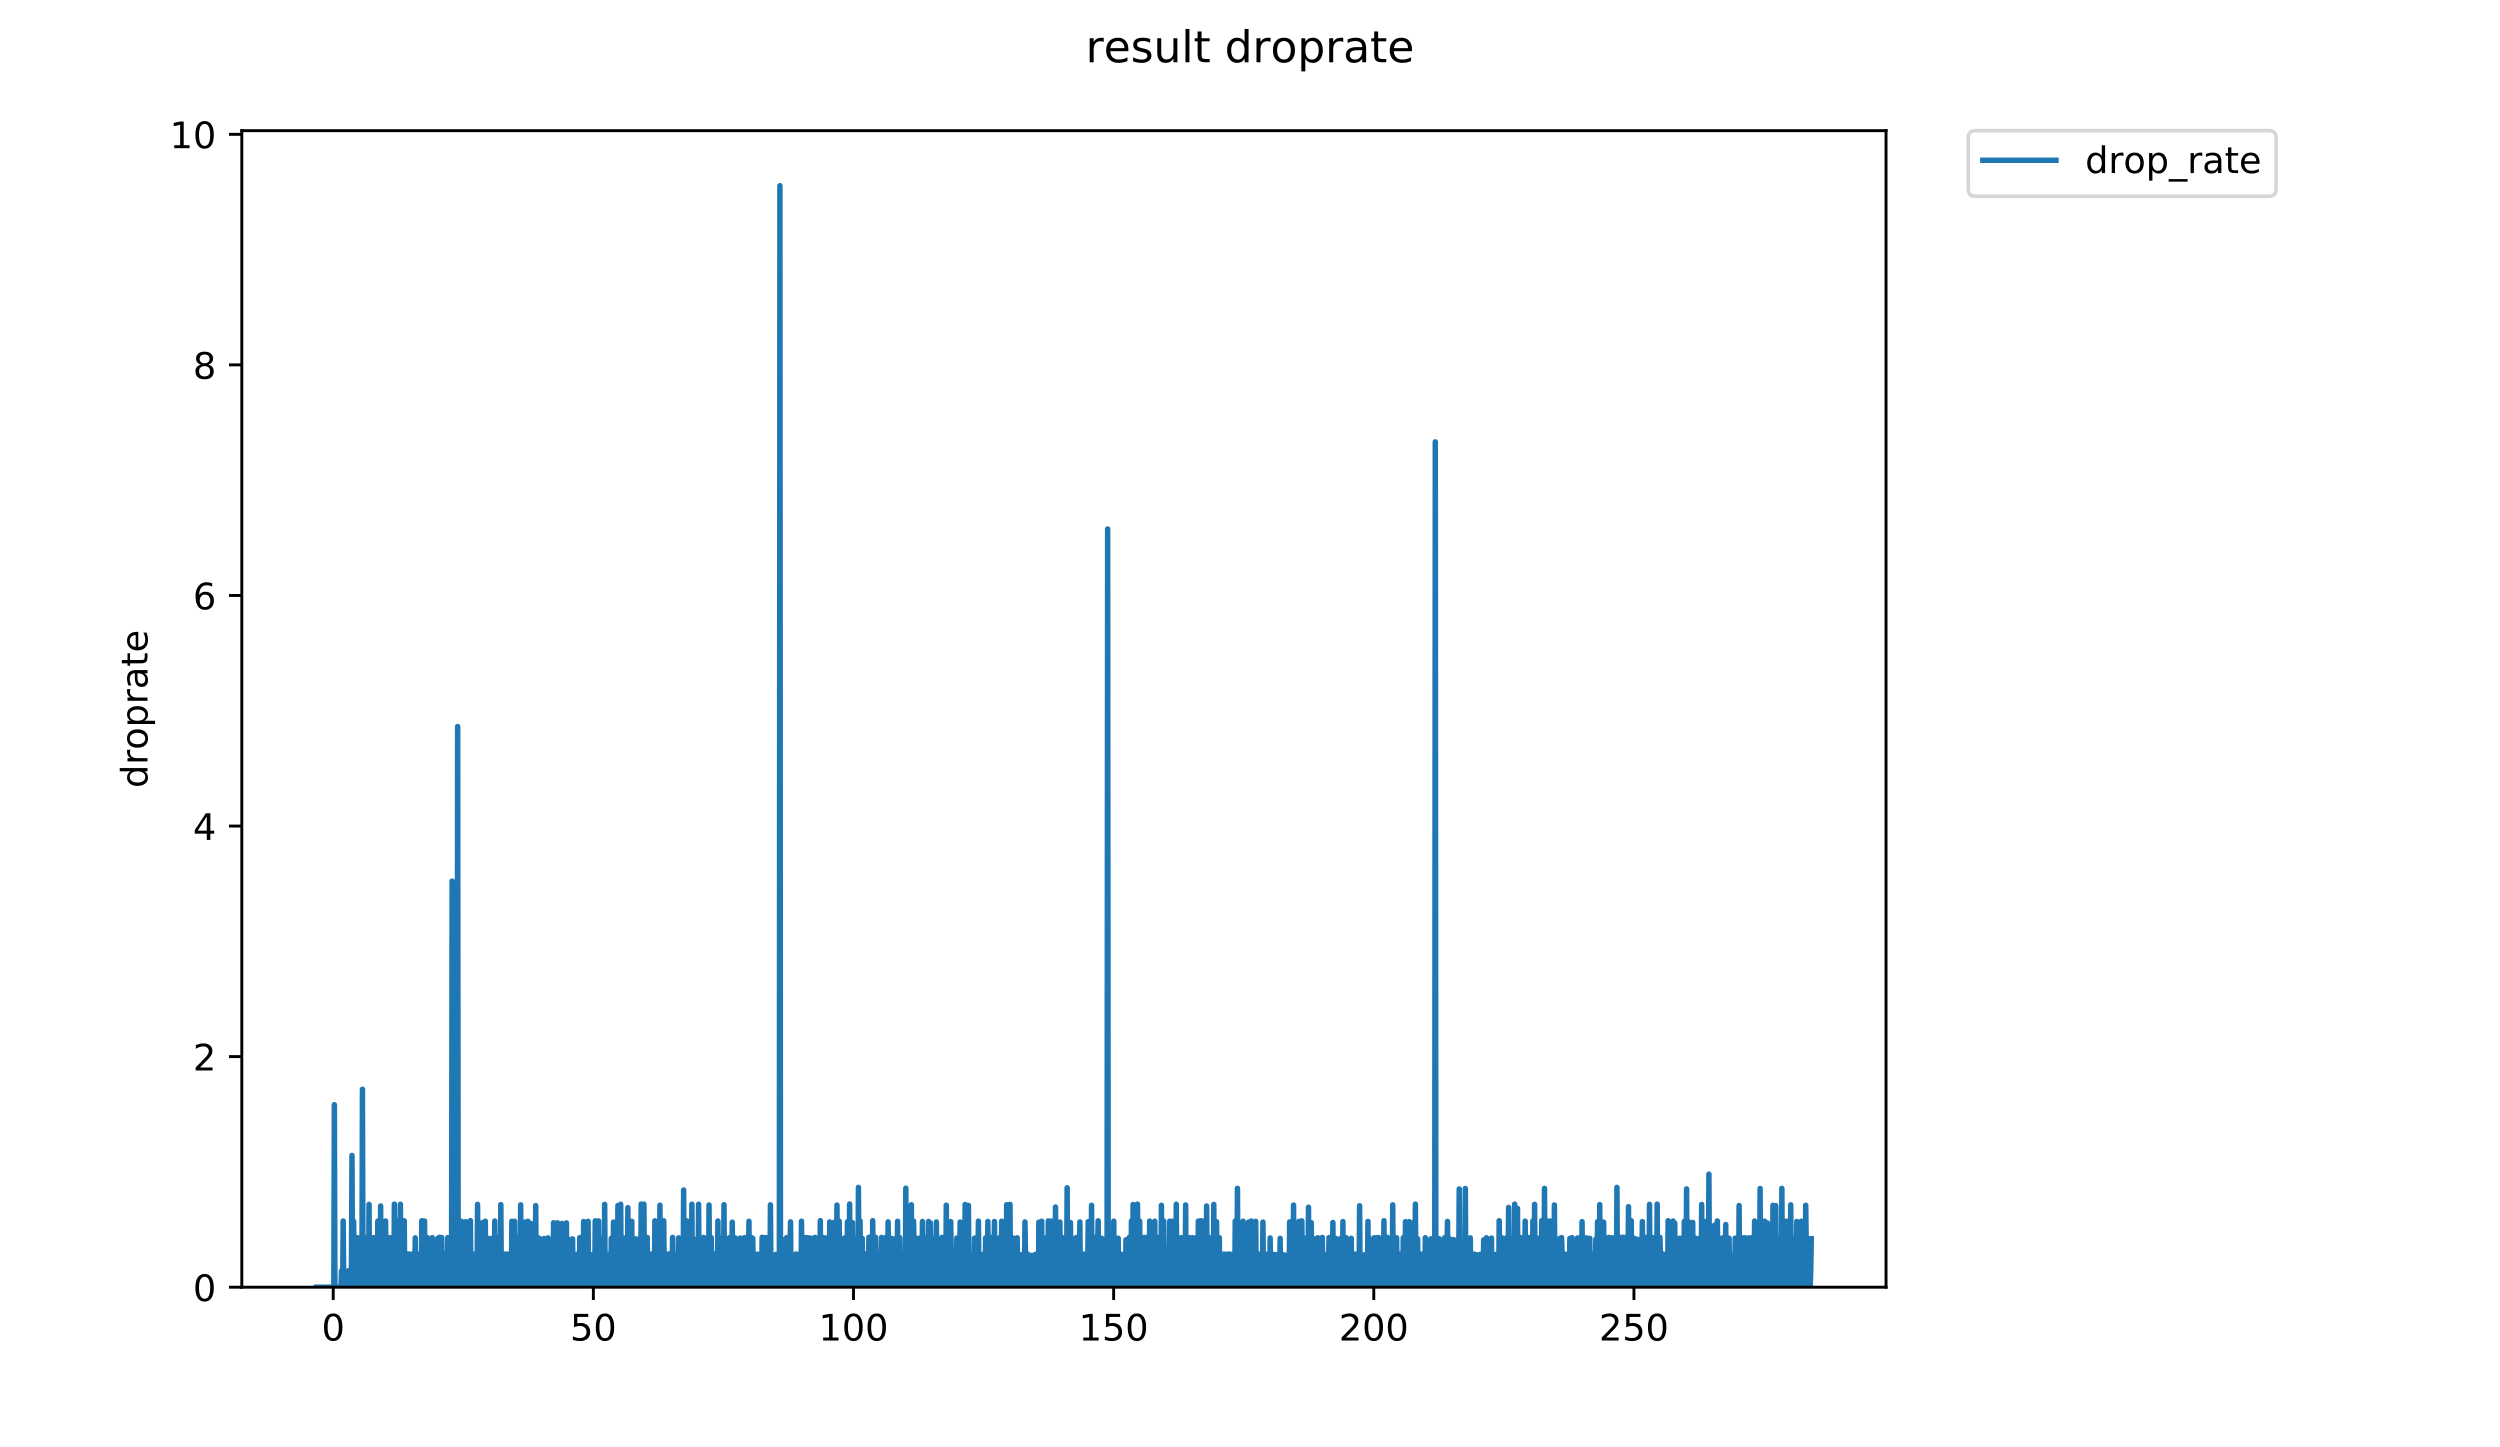 <?xml version="1.0" encoding="utf-8" standalone="no"?>
<!DOCTYPE svg PUBLIC "-//W3C//DTD SVG 1.1//EN"
  "http://www.w3.org/Graphics/SVG/1.1/DTD/svg11.dtd">
<!-- Created with matplotlib (https://matplotlib.org/) -->
<svg height="396pt" version="1.1" viewBox="0 0 684 396" width="684pt" xmlns="http://www.w3.org/2000/svg" xmlns:xlink="http://www.w3.org/1999/xlink">
 <defs>
  <style type="text/css">
*{stroke-linecap:butt;stroke-linejoin:round;}
  </style>
 </defs>
 <g id="figure_1">
  <g id="patch_1">
   <path d="M 0 396 
L 684 396 
L 684 0 
L 0 0 
z
" style="fill:#ffffff;"/>
  </g>
  <g id="axes_1">
   <g id="patch_2">
    <path d="M 66.159 352.174 
L 516.019 352.174 
L 516.019 35.745 
L 66.159 35.745 
z
" style="fill:#ffffff;"/>
   </g>
   <g id="matplotlib.axis_1">
    <g id="xtick_1">
     <g id="line2d_1">
      <defs>
       <path d="M 0 0 
L 0 3.5 
" id="m4a2fa86261" style="stroke:#000000;stroke-width:0.8;"/>
      </defs>
      <g>
       <use style="stroke:#000000;stroke-width:0.8;" x="91.17" xlink:href="#m4a2fa86261" y="352.174"/>
      </g>
     </g>
     <g id="text_1">
      <!-- 0 -->
      <defs>
       <path d="M 31.781 66.406 
Q 24.172 66.406 20.328 58.906 
Q 16.5 51.422 16.5 36.375 
Q 16.5 21.391 20.328 13.891 
Q 24.172 6.391 31.781 6.391 
Q 39.453 6.391 43.281 13.891 
Q 47.125 21.391 47.125 36.375 
Q 47.125 51.422 43.281 58.906 
Q 39.453 66.406 31.781 66.406 
z
M 31.781 74.219 
Q 44.047 74.219 50.516 64.516 
Q 56.984 54.828 56.984 36.375 
Q 56.984 17.969 50.516 8.266 
Q 44.047 -1.422 31.781 -1.422 
Q 19.531 -1.422 13.062 8.266 
Q 6.594 17.969 6.594 36.375 
Q 6.594 54.828 13.062 64.516 
Q 19.531 74.219 31.781 74.219 
z
" id="DejaVuSans-48"/>
      </defs>
      <g transform="translate(87.989 366.773)scale(0.1 -0.1)">
       <use xlink:href="#DejaVuSans-48"/>
      </g>
     </g>
    </g>
    <g id="xtick_2">
     <g id="line2d_2">
      <g>
       <use style="stroke:#000000;stroke-width:0.8;" x="162.345" xlink:href="#m4a2fa86261" y="352.174"/>
      </g>
     </g>
     <g id="text_2">
      <!-- 50 -->
      <defs>
       <path d="M 10.797 72.906 
L 49.516 72.906 
L 49.516 64.594 
L 19.828 64.594 
L 19.828 46.734 
Q 21.969 47.469 24.109 47.828 
Q 26.266 48.188 28.422 48.188 
Q 40.625 48.188 47.75 41.5 
Q 54.891 34.812 54.891 23.391 
Q 54.891 11.625 47.562 5.094 
Q 40.234 -1.422 26.906 -1.422 
Q 22.312 -1.422 17.547 -0.641 
Q 12.797 0.141 7.719 1.703 
L 7.719 11.625 
Q 12.109 9.234 16.797 8.062 
Q 21.484 6.891 26.703 6.891 
Q 35.156 6.891 40.078 11.328 
Q 45.016 15.766 45.016 23.391 
Q 45.016 31 40.078 35.438 
Q 35.156 39.891 26.703 39.891 
Q 22.75 39.891 18.812 39.016 
Q 14.891 38.141 10.797 36.281 
z
" id="DejaVuSans-53"/>
      </defs>
      <g transform="translate(155.982 366.773)scale(0.1 -0.1)">
       <use xlink:href="#DejaVuSans-53"/>
       <use x="63.623" xlink:href="#DejaVuSans-48"/>
      </g>
     </g>
    </g>
    <g id="xtick_3">
     <g id="line2d_3">
      <g>
       <use style="stroke:#000000;stroke-width:0.8;" x="233.52" xlink:href="#m4a2fa86261" y="352.174"/>
      </g>
     </g>
     <g id="text_3">
      <!-- 100 -->
      <defs>
       <path d="M 12.406 8.297 
L 28.516 8.297 
L 28.516 63.922 
L 10.984 60.406 
L 10.984 69.391 
L 28.422 72.906 
L 38.281 72.906 
L 38.281 8.297 
L 54.391 8.297 
L 54.391 0 
L 12.406 0 
z
" id="DejaVuSans-49"/>
      </defs>
      <g transform="translate(223.976 366.773)scale(0.1 -0.1)">
       <use xlink:href="#DejaVuSans-49"/>
       <use x="63.623" xlink:href="#DejaVuSans-48"/>
       <use x="127.246" xlink:href="#DejaVuSans-48"/>
      </g>
     </g>
    </g>
    <g id="xtick_4">
     <g id="line2d_4">
      <g>
       <use style="stroke:#000000;stroke-width:0.8;" x="304.694" xlink:href="#m4a2fa86261" y="352.174"/>
      </g>
     </g>
     <g id="text_4">
      <!-- 150 -->
      <g transform="translate(295.15 366.773)scale(0.1 -0.1)">
       <use xlink:href="#DejaVuSans-49"/>
       <use x="63.623" xlink:href="#DejaVuSans-53"/>
       <use x="127.246" xlink:href="#DejaVuSans-48"/>
      </g>
     </g>
    </g>
    <g id="xtick_5">
     <g id="line2d_5">
      <g>
       <use style="stroke:#000000;stroke-width:0.8;" x="375.869" xlink:href="#m4a2fa86261" y="352.174"/>
      </g>
     </g>
     <g id="text_5">
      <!-- 200 -->
      <defs>
       <path d="M 19.188 8.297 
L 53.609 8.297 
L 53.609 0 
L 7.328 0 
L 7.328 8.297 
Q 12.938 14.109 22.625 23.891 
Q 32.328 33.688 34.812 36.531 
Q 39.547 41.844 41.422 45.531 
Q 43.312 49.219 43.312 52.781 
Q 43.312 58.594 39.234 62.25 
Q 35.156 65.922 28.609 65.922 
Q 23.969 65.922 18.812 64.312 
Q 13.672 62.703 7.812 59.422 
L 7.812 69.391 
Q 13.766 71.781 18.938 73 
Q 24.125 74.219 28.422 74.219 
Q 39.75 74.219 46.484 68.547 
Q 53.219 62.891 53.219 53.422 
Q 53.219 48.922 51.531 44.891 
Q 49.859 40.875 45.406 35.406 
Q 44.188 33.984 37.641 27.219 
Q 31.109 20.453 19.188 8.297 
z
" id="DejaVuSans-50"/>
      </defs>
      <g transform="translate(366.325 366.773)scale(0.1 -0.1)">
       <use xlink:href="#DejaVuSans-50"/>
       <use x="63.623" xlink:href="#DejaVuSans-48"/>
       <use x="127.246" xlink:href="#DejaVuSans-48"/>
      </g>
     </g>
    </g>
    <g id="xtick_6">
     <g id="line2d_6">
      <g>
       <use style="stroke:#000000;stroke-width:0.8;" x="447.043" xlink:href="#m4a2fa86261" y="352.174"/>
      </g>
     </g>
     <g id="text_6">
      <!-- 250 -->
      <g transform="translate(437.499 366.773)scale(0.1 -0.1)">
       <use xlink:href="#DejaVuSans-50"/>
       <use x="63.623" xlink:href="#DejaVuSans-53"/>
       <use x="127.246" xlink:href="#DejaVuSans-48"/>
      </g>
     </g>
    </g>
   </g>
   <g id="matplotlib.axis_2">
    <g id="ytick_1">
     <g id="line2d_7">
      <defs>
       <path d="M 0 0 
L -3.5 0 
" id="m8b36422862" style="stroke:#000000;stroke-width:0.8;"/>
      </defs>
      <g>
       <use style="stroke:#000000;stroke-width:0.8;" x="66.159" xlink:href="#m8b36422862" y="352.174"/>
      </g>
     </g>
     <g id="text_7">
      <!-- 0 -->
      <g transform="translate(52.796 355.973)scale(0.1 -0.1)">
       <use xlink:href="#DejaVuSans-48"/>
      </g>
     </g>
    </g>
    <g id="ytick_2">
     <g id="line2d_8">
      <g>
       <use style="stroke:#000000;stroke-width:0.8;" x="66.159" xlink:href="#m8b36422862" y="289.089"/>
      </g>
     </g>
     <g id="text_8">
      <!-- 2 -->
      <g transform="translate(52.796 292.888)scale(0.1 -0.1)">
       <use xlink:href="#DejaVuSans-50"/>
      </g>
     </g>
    </g>
    <g id="ytick_3">
     <g id="line2d_9">
      <g>
       <use style="stroke:#000000;stroke-width:0.8;" x="66.159" xlink:href="#m8b36422862" y="226.004"/>
      </g>
     </g>
     <g id="text_9">
      <!-- 4 -->
      <defs>
       <path d="M 37.797 64.312 
L 12.891 25.391 
L 37.797 25.391 
z
M 35.203 72.906 
L 47.609 72.906 
L 47.609 25.391 
L 58.016 25.391 
L 58.016 17.188 
L 47.609 17.188 
L 47.609 0 
L 37.797 0 
L 37.797 17.188 
L 4.891 17.188 
L 4.891 26.703 
z
" id="DejaVuSans-52"/>
      </defs>
      <g transform="translate(52.796 229.803)scale(0.1 -0.1)">
       <use xlink:href="#DejaVuSans-52"/>
      </g>
     </g>
    </g>
    <g id="ytick_4">
     <g id="line2d_10">
      <g>
       <use style="stroke:#000000;stroke-width:0.8;" x="66.159" xlink:href="#m8b36422862" y="162.919"/>
      </g>
     </g>
     <g id="text_10">
      <!-- 6 -->
      <defs>
       <path d="M 33.016 40.375 
Q 26.375 40.375 22.484 35.828 
Q 18.609 31.297 18.609 23.391 
Q 18.609 15.531 22.484 10.953 
Q 26.375 6.391 33.016 6.391 
Q 39.656 6.391 43.531 10.953 
Q 47.406 15.531 47.406 23.391 
Q 47.406 31.297 43.531 35.828 
Q 39.656 40.375 33.016 40.375 
z
M 52.594 71.297 
L 52.594 62.312 
Q 48.875 64.062 45.094 64.984 
Q 41.312 65.922 37.594 65.922 
Q 27.828 65.922 22.672 59.328 
Q 17.531 52.734 16.797 39.406 
Q 19.672 43.656 24.016 45.922 
Q 28.375 48.188 33.594 48.188 
Q 44.578 48.188 50.953 41.516 
Q 57.328 34.859 57.328 23.391 
Q 57.328 12.156 50.688 5.359 
Q 44.047 -1.422 33.016 -1.422 
Q 20.359 -1.422 13.672 8.266 
Q 6.984 17.969 6.984 36.375 
Q 6.984 53.656 15.188 63.938 
Q 23.391 74.219 37.203 74.219 
Q 40.922 74.219 44.703 73.484 
Q 48.484 72.75 52.594 71.297 
z
" id="DejaVuSans-54"/>
      </defs>
      <g transform="translate(52.796 166.718)scale(0.1 -0.1)">
       <use xlink:href="#DejaVuSans-54"/>
      </g>
     </g>
    </g>
    <g id="ytick_5">
     <g id="line2d_11">
      <g>
       <use style="stroke:#000000;stroke-width:0.8;" x="66.159" xlink:href="#m8b36422862" y="99.834"/>
      </g>
     </g>
     <g id="text_11">
      <!-- 8 -->
      <defs>
       <path d="M 31.781 34.625 
Q 24.75 34.625 20.719 30.859 
Q 16.703 27.094 16.703 20.516 
Q 16.703 13.922 20.719 10.156 
Q 24.75 6.391 31.781 6.391 
Q 38.812 6.391 42.859 10.172 
Q 46.922 13.969 46.922 20.516 
Q 46.922 27.094 42.891 30.859 
Q 38.875 34.625 31.781 34.625 
z
M 21.922 38.812 
Q 15.578 40.375 12.031 44.719 
Q 8.5 49.078 8.5 55.328 
Q 8.5 64.062 14.719 69.141 
Q 20.953 74.219 31.781 74.219 
Q 42.672 74.219 48.875 69.141 
Q 55.078 64.062 55.078 55.328 
Q 55.078 49.078 51.531 44.719 
Q 48 40.375 41.703 38.812 
Q 48.828 37.156 52.797 32.312 
Q 56.781 27.484 56.781 20.516 
Q 56.781 9.906 50.312 4.234 
Q 43.844 -1.422 31.781 -1.422 
Q 19.734 -1.422 13.25 4.234 
Q 6.781 9.906 6.781 20.516 
Q 6.781 27.484 10.781 32.312 
Q 14.797 37.156 21.922 38.812 
z
M 18.312 54.391 
Q 18.312 48.734 21.844 45.562 
Q 25.391 42.391 31.781 42.391 
Q 38.141 42.391 41.719 45.562 
Q 45.312 48.734 45.312 54.391 
Q 45.312 60.062 41.719 63.234 
Q 38.141 66.406 31.781 66.406 
Q 25.391 66.406 21.844 63.234 
Q 18.312 60.062 18.312 54.391 
z
" id="DejaVuSans-56"/>
      </defs>
      <g transform="translate(52.796 103.633)scale(0.1 -0.1)">
       <use xlink:href="#DejaVuSans-56"/>
      </g>
     </g>
    </g>
    <g id="ytick_6">
     <g id="line2d_12">
      <g>
       <use style="stroke:#000000;stroke-width:0.8;" x="66.159" xlink:href="#m8b36422862" y="36.749"/>
      </g>
     </g>
     <g id="text_12">
      <!-- 10 -->
      <g transform="translate(46.434 40.548)scale(0.1 -0.1)">
       <use xlink:href="#DejaVuSans-49"/>
       <use x="63.623" xlink:href="#DejaVuSans-48"/>
      </g>
     </g>
    </g>
    <g id="text_13">
     <!-- droprate -->
     <defs>
      <path d="M 45.406 46.391 
L 45.406 75.984 
L 54.391 75.984 
L 54.391 0 
L 45.406 0 
L 45.406 8.203 
Q 42.578 3.328 38.25 0.953 
Q 33.938 -1.422 27.875 -1.422 
Q 17.969 -1.422 11.734 6.484 
Q 5.516 14.406 5.516 27.297 
Q 5.516 40.188 11.734 48.094 
Q 17.969 56 27.875 56 
Q 33.938 56 38.25 53.625 
Q 42.578 51.266 45.406 46.391 
z
M 14.797 27.297 
Q 14.797 17.391 18.875 11.75 
Q 22.953 6.109 30.078 6.109 
Q 37.203 6.109 41.297 11.75 
Q 45.406 17.391 45.406 27.297 
Q 45.406 37.203 41.297 42.844 
Q 37.203 48.484 30.078 48.484 
Q 22.953 48.484 18.875 42.844 
Q 14.797 37.203 14.797 27.297 
z
" id="DejaVuSans-100"/>
      <path d="M 41.109 46.297 
Q 39.594 47.172 37.812 47.578 
Q 36.031 48 33.891 48 
Q 26.266 48 22.188 43.047 
Q 18.109 38.094 18.109 28.812 
L 18.109 0 
L 9.078 0 
L 9.078 54.688 
L 18.109 54.688 
L 18.109 46.188 
Q 20.953 51.172 25.484 53.578 
Q 30.031 56 36.531 56 
Q 37.453 56 38.578 55.875 
Q 39.703 55.766 41.062 55.516 
z
" id="DejaVuSans-114"/>
      <path d="M 30.609 48.391 
Q 23.391 48.391 19.188 42.75 
Q 14.984 37.109 14.984 27.297 
Q 14.984 17.484 19.156 11.844 
Q 23.344 6.203 30.609 6.203 
Q 37.797 6.203 41.984 11.859 
Q 46.188 17.531 46.188 27.297 
Q 46.188 37.016 41.984 42.703 
Q 37.797 48.391 30.609 48.391 
z
M 30.609 56 
Q 42.328 56 49.016 48.375 
Q 55.719 40.766 55.719 27.297 
Q 55.719 13.875 49.016 6.219 
Q 42.328 -1.422 30.609 -1.422 
Q 18.844 -1.422 12.172 6.219 
Q 5.516 13.875 5.516 27.297 
Q 5.516 40.766 12.172 48.375 
Q 18.844 56 30.609 56 
z
" id="DejaVuSans-111"/>
      <path d="M 18.109 8.203 
L 18.109 -20.797 
L 9.078 -20.797 
L 9.078 54.688 
L 18.109 54.688 
L 18.109 46.391 
Q 20.953 51.266 25.266 53.625 
Q 29.594 56 35.594 56 
Q 45.562 56 51.781 48.094 
Q 58.016 40.188 58.016 27.297 
Q 58.016 14.406 51.781 6.484 
Q 45.562 -1.422 35.594 -1.422 
Q 29.594 -1.422 25.266 0.953 
Q 20.953 3.328 18.109 8.203 
z
M 48.688 27.297 
Q 48.688 37.203 44.609 42.844 
Q 40.531 48.484 33.406 48.484 
Q 26.266 48.484 22.188 42.844 
Q 18.109 37.203 18.109 27.297 
Q 18.109 17.391 22.188 11.75 
Q 26.266 6.109 33.406 6.109 
Q 40.531 6.109 44.609 11.75 
Q 48.688 17.391 48.688 27.297 
z
" id="DejaVuSans-112"/>
      <path d="M 34.281 27.484 
Q 23.391 27.484 19.188 25 
Q 14.984 22.516 14.984 16.5 
Q 14.984 11.719 18.141 8.906 
Q 21.297 6.109 26.703 6.109 
Q 34.188 6.109 38.703 11.406 
Q 43.219 16.703 43.219 25.484 
L 43.219 27.484 
z
M 52.203 31.203 
L 52.203 0 
L 43.219 0 
L 43.219 8.297 
Q 40.141 3.328 35.547 0.953 
Q 30.953 -1.422 24.312 -1.422 
Q 15.922 -1.422 10.953 3.297 
Q 6 8.016 6 15.922 
Q 6 25.141 12.172 29.828 
Q 18.359 34.516 30.609 34.516 
L 43.219 34.516 
L 43.219 35.406 
Q 43.219 41.609 39.141 45 
Q 35.062 48.391 27.688 48.391 
Q 23 48.391 18.547 47.266 
Q 14.109 46.141 10.016 43.891 
L 10.016 52.203 
Q 14.938 54.109 19.578 55.047 
Q 24.219 56 28.609 56 
Q 40.484 56 46.344 49.844 
Q 52.203 43.703 52.203 31.203 
z
" id="DejaVuSans-97"/>
      <path d="M 18.312 70.219 
L 18.312 54.688 
L 36.812 54.688 
L 36.812 47.703 
L 18.312 47.703 
L 18.312 18.016 
Q 18.312 11.328 20.141 9.422 
Q 21.969 7.516 27.594 7.516 
L 36.812 7.516 
L 36.812 0 
L 27.594 0 
Q 17.188 0 13.234 3.875 
Q 9.281 7.766 9.281 18.016 
L 9.281 47.703 
L 2.688 47.703 
L 2.688 54.688 
L 9.281 54.688 
L 9.281 70.219 
z
" id="DejaVuSans-116"/>
      <path d="M 56.203 29.594 
L 56.203 25.203 
L 14.891 25.203 
Q 15.484 15.922 20.484 11.062 
Q 25.484 6.203 34.422 6.203 
Q 39.594 6.203 44.453 7.469 
Q 49.312 8.734 54.109 11.281 
L 54.109 2.781 
Q 49.266 0.734 44.188 -0.344 
Q 39.109 -1.422 33.891 -1.422 
Q 20.797 -1.422 13.156 6.188 
Q 5.516 13.812 5.516 26.812 
Q 5.516 40.234 12.766 48.109 
Q 20.016 56 32.328 56 
Q 43.359 56 49.781 48.891 
Q 56.203 41.797 56.203 29.594 
z
M 47.219 32.234 
Q 47.125 39.594 43.094 43.984 
Q 39.062 48.391 32.422 48.391 
Q 24.906 48.391 20.391 44.141 
Q 15.875 39.891 15.188 32.172 
z
" id="DejaVuSans-101"/>
     </defs>
     <g transform="translate(40.354 215.577)rotate(-90)scale(0.1 -0.1)">
      <use xlink:href="#DejaVuSans-100"/>
      <use x="63.477" xlink:href="#DejaVuSans-114"/>
      <use x="104.559" xlink:href="#DejaVuSans-111"/>
      <use x="165.74" xlink:href="#DejaVuSans-112"/>
      <use x="229.217" xlink:href="#DejaVuSans-114"/>
      <use x="270.33" xlink:href="#DejaVuSans-97"/>
      <use x="331.609" xlink:href="#DejaVuSans-116"/>
      <use x="370.818" xlink:href="#DejaVuSans-101"/>
     </g>
    </g>
   </g>
   <g id="line2d_13">
    <path clip-path="url(#p1cdd85920d)" d="M 86.607 352.174 
L 91.331 352.174 
L 91.481 302.251 
L 91.631 352.174 
L 93.294 352.174 
L 93.444 347.694 
L 93.595 352.174 
L 93.745 352.174 
L 93.895 334.072 
L 94.046 352.174 
L 95.247 352.174 
L 95.397 347.636 
L 95.547 352.174 
L 95.999 352.174 
L 96.149 347.655 
L 96.3 316.126 
L 96.45 347.655 
L 96.6 352.174 
L 96.751 334.15 
L 96.901 352.174 
L 97.504 352.174 
L 97.654 338.617 
L 97.811 352.174 
L 98.565 352.174 
L 98.714 338.5 
L 98.864 352.174 
L 99.014 352.174 
L 99.164 298.024 
L 99.313 352.174 
L 99.614 352.174 
L 99.764 338.617 
L 99.915 352.174 
L 100.064 343.097 
L 100.365 352.174 
L 100.819 352.174 
L 100.969 329.514 
L 101.119 352.174 
L 101.268 343.084 
L 101.418 352.174 
L 101.568 352.174 
L 101.717 343.097 
L 101.869 352.174 
L 102.019 352.174 
L 102.17 338.617 
L 102.32 352.174 
L 102.47 352.174 
L 102.621 338.637 
L 102.771 352.174 
L 102.92 352.174 
L 103.07 347.629 
L 103.219 352.174 
L 103.37 334.098 
L 103.521 352.174 
L 103.987 352.174 
L 104.139 329.961 
L 104.292 352.174 
L 104.741 352.174 
L 104.89 338.559 
L 105.043 352.174 
L 105.345 352.174 
L 105.495 334.072 
L 105.645 352.174 
L 105.946 352.174 
L 106.095 338.539 
L 106.245 352.174 
L 106.697 352.174 
L 106.848 338.637 
L 106.999 352.174 
L 107.45 352.174 
L 107.601 338.598 
L 107.75 352.174 
L 107.9 329.449 
L 108.05 352.174 
L 108.65 352.174 
L 108.8 334.046 
L 108.95 352.174 
L 109.401 352.174 
L 109.55 329.482 
L 109.701 352.174 
L 110 352.174 
L 110.15 343.097 
L 110.3 352.174 
L 110.45 352.174 
L 110.599 334.02 
L 110.752 352.174 
L 111.202 352.174 
L 111.352 343.084 
L 111.501 352.174 
L 111.651 352.174 
L 111.8 343.097 
L 111.95 347.629 
L 112.099 347.629 
L 112.252 352.174 
L 112.402 352.174 
L 112.553 343.136 
L 112.704 352.174 
L 112.854 343.136 
L 113.153 352.174 
L 113.452 352.174 
L 113.604 338.675 
L 113.754 352.174 
L 114.205 352.174 
L 114.361 343.388 
L 114.51 352.174 
L 114.66 352.174 
L 114.81 343.084 
L 114.959 352.174 
L 115.259 352.174 
L 115.408 333.994 
L 115.558 352.174 
L 115.707 352.174 
L 115.856 347.616 
L 116.006 352.174 
L 116.156 334.072 
L 116.306 352.174 
L 116.76 352.174 
L 116.911 338.617 
L 117.062 352.174 
L 117.365 352.174 
L 117.667 343.136 
L 117.817 352.174 
L 118.123 352.174 
L 118.273 338.617 
L 118.423 352.174 
L 118.572 352.174 
L 118.722 343.071 
L 118.873 352.174 
L 119.18 352.174 
L 119.332 343.213 
L 119.487 352.174 
L 119.638 352.174 
L 119.791 338.79 
L 120.09 352.174 
L 120.239 338.519 
L 120.542 352.174 
L 120.692 352.174 
L 120.842 338.578 
L 120.993 352.174 
L 121.143 352.174 
L 121.292 343.084 
L 121.442 352.174 
L 121.592 352.174 
L 121.741 343.071 
L 122.042 352.174 
L 122.345 352.174 
L 122.495 338.617 
L 122.795 352.174 
L 123.097 352.174 
L 123.25 347.713 
L 123.4 352.174 
L 123.549 343.071 
L 123.701 241.075 
L 123.852 352.174 
L 124.608 352.174 
L 124.759 334.072 
L 124.909 352.174 
L 125.061 352.174 
L 125.212 198.776 
L 125.362 352.174 
L 126.12 352.174 
L 126.27 334.15 
L 126.425 352.174 
L 126.733 352.174 
L 126.887 343.339 
L 127.039 352.174 
L 127.341 352.174 
L 127.493 334.252 
L 127.646 352.174 
L 127.798 352.174 
L 127.952 343.314 
L 128.102 352.174 
L 128.253 352.174 
L 128.402 338.559 
L 128.552 352.174 
L 128.701 333.968 
L 128.85 352.174 
L 129.153 352.174 
L 129.305 347.668 
L 129.455 352.174 
L 129.606 343.123 
L 129.756 343.136 
L 129.906 352.174 
L 130.056 352.174 
L 130.206 343.11 
L 130.356 352.174 
L 130.508 352.174 
L 130.658 329.514 
L 130.809 352.174 
L 131.421 352.174 
L 131.57 338.519 
L 131.719 352.174 
L 131.87 352.174 
L 132.025 334.503 
L 132.176 352.174 
L 132.627 352.174 
L 132.777 334.124 
L 132.935 352.174 
L 133.387 352.174 
L 133.541 347.744 
L 133.696 347.793 
L 133.849 338.865 
L 134 352.174 
L 134.15 352.174 
L 134.304 343.301 
L 134.455 352.174 
L 134.761 352.174 
L 134.911 338.637 
L 135.065 352.174 
L 135.215 352.174 
L 135.366 334.072 
L 135.516 352.174 
L 135.819 352.174 
L 135.969 338.637 
L 136.12 352.174 
L 136.27 352.174 
L 136.421 338.637 
L 136.575 352.174 
L 136.879 352.174 
L 137.03 329.579 
L 137.181 352.174 
L 137.782 352.174 
L 137.933 343.149 
L 138.083 352.174 
L 138.233 352.174 
L 138.383 343.123 
L 138.533 352.174 
L 138.684 347.668 
L 138.835 352.174 
L 138.986 343.123 
L 139.136 352.174 
L 139.287 352.174 
L 139.589 343.239 
L 139.739 352.174 
L 139.892 352.174 
L 140.042 334.124 
L 140.192 352.174 
L 140.645 352.174 
L 140.796 334.15 
L 140.946 352.174 
L 141.397 352.174 
L 141.547 338.598 
L 141.697 352.174 
L 141.847 338.578 
L 141.997 352.174 
L 142.298 352.174 
L 142.449 329.644 
L 142.6 352.174 
L 142.908 352.174 
L 143.059 338.637 
L 143.211 352.174 
L 143.361 343.162 
L 143.518 352.174 
L 143.67 334.354 
L 143.823 352.174 
L 144.278 352.174 
L 144.429 334.15 
L 144.582 352.174 
L 145.04 352.174 
L 145.196 334.723 
L 145.35 352.174 
L 145.652 352.174 
L 145.802 338.578 
L 145.954 352.174 
L 146.416 352.174 
L 146.568 329.867 
L 146.722 352.174 
L 147.033 352.174 
L 147.183 347.642 
L 147.334 352.174 
L 147.485 338.733 
L 147.636 347.675 
L 147.791 343.339 
L 147.945 352.174 
L 148.096 352.174 
L 148.248 347.706 
L 148.399 347.694 
L 148.55 343.123 
L 148.701 352.174 
L 148.855 338.846 
L 149.007 352.174 
L 149.314 352.174 
L 149.467 343.301 
L 149.619 352.174 
L 149.77 352.174 
L 149.921 338.675 
L 150.071 352.174 
L 150.224 352.174 
L 150.376 343.251 
L 150.532 352.174 
L 150.684 352.174 
L 150.837 343.251 
L 150.99 352.174 
L 151.299 352.174 
L 151.452 334.553 
L 151.607 352.174 
L 151.913 352.174 
L 152.065 338.79 
L 152.217 352.174 
L 152.368 352.174 
L 152.523 334.553 
L 152.675 352.174 
L 153.134 352.174 
L 153.288 343.363 
L 153.44 352.174 
L 153.597 352.174 
L 153.754 334.723 
L 153.907 352.174 
L 154.208 352.174 
L 154.361 343.301 
L 154.513 352.174 
L 154.817 352.174 
L 154.971 334.577 
L 155.126 352.174 
L 155.584 352.174 
L 155.736 343.251 
L 155.89 352.174 
L 156.047 339.158 
L 156.197 352.174 
L 156.503 352.174 
L 156.657 338.958 
L 156.809 352.174 
L 157.113 352.174 
L 157.263 347.642 
L 157.415 347.713 
L 157.568 352.174 
L 157.719 343.2 
L 157.87 352.174 
L 158.022 352.174 
L 158.173 347.662 
L 158.322 347.636 
L 158.473 352.174 
L 158.623 338.598 
L 158.774 352.174 
L 159.231 352.174 
L 159.382 347.687 
L 159.534 352.174 
L 159.686 334.201 
L 159.839 352.174 
L 160.139 352.174 
L 160.44 343.123 
L 160.592 352.174 
L 160.743 352.174 
L 160.894 334.15 
L 161.044 352.174 
L 161.344 352.174 
L 161.494 347.642 
L 161.644 347.629 
L 161.796 352.174 
L 161.947 352.174 
L 162.1 343.276 
L 162.253 352.174 
L 162.405 352.174 
L 162.556 347.655 
L 162.706 352.174 
L 162.856 334.02 
L 163.006 352.174 
L 163.313 352.174 
L 163.468 347.781 
L 163.619 352.174 
L 163.769 334.046 
L 163.921 352.174 
L 164.374 352.174 
L 164.525 343.136 
L 164.677 352.174 
L 164.83 352.174 
L 164.982 338.771 
L 165.132 352.174 
L 165.285 352.174 
L 165.435 329.514 
L 165.585 352.174 
L 166.035 352.174 
L 166.188 347.725 
L 166.339 352.174 
L 166.489 343.149 
L 166.792 352.174 
L 167.097 352.174 
L 167.25 338.809 
L 167.401 352.174 
L 167.703 352.174 
L 167.856 334.354 
L 168.006 352.174 
L 168.308 352.174 
L 168.46 338.714 
L 168.61 352.174 
L 168.913 352.174 
L 169.065 329.835 
L 169.216 352.174 
L 169.669 352.174 
L 169.819 329.482 
L 169.971 352.174 
L 170.424 352.174 
L 170.576 338.733 
L 170.726 352.174 
L 170.876 352.174 
L 171.027 347.668 
L 171.178 352.174 
L 171.328 338.598 
L 171.478 352.174 
L 171.629 352.174 
L 171.786 330.421 
L 171.939 352.174 
L 172.396 352.174 
L 172.547 347.655 
L 172.696 352.174 
L 172.847 334.15 
L 172.997 352.174 
L 173.457 352.174 
L 173.611 338.94 
L 173.762 352.174 
L 173.915 352.174 
L 174.069 338.976 
L 174.22 352.174 
L 174.674 352.174 
L 174.828 338.976 
L 174.978 352.174 
L 175.277 352.174 
L 175.427 329.449 
L 175.576 352.174 
L 175.726 352.174 
L 175.876 347.642 
L 176.025 352.174 
L 176.175 329.449 
L 176.326 352.174 
L 176.777 352.174 
L 177.076 338.559 
L 177.226 352.174 
L 177.526 352.174 
L 177.677 343.188 
L 177.827 343.11 
L 178.127 352.174 
L 178.277 343.11 
L 178.427 352.174 
L 178.577 352.174 
L 178.727 343.097 
L 178.876 352.174 
L 179.026 352.174 
L 179.176 334.02 
L 179.325 352.174 
L 179.625 352.174 
L 179.775 347.642 
L 179.932 352.174 
L 180.089 352.174 
L 180.249 347.906 
L 180.405 352.174 
L 180.556 329.74 
L 180.705 352.174 
L 180.855 352.174 
L 181.005 343.097 
L 181.154 352.174 
L 181.454 352.174 
L 181.603 334.02 
L 181.753 352.174 
L 181.902 352.174 
L 182.056 343.301 
L 182.21 347.744 
L 182.363 343.326 
L 182.514 352.174 
L 182.664 352.174 
L 182.814 343.084 
L 182.964 352.174 
L 183.113 352.174 
L 183.263 343.084 
L 183.414 352.174 
L 183.564 352.174 
L 183.714 347.649 
L 183.864 352.174 
L 184.014 338.559 
L 184.163 352.174 
L 184.313 352.174 
L 184.463 347.636 
L 184.613 352.174 
L 184.766 343.276 
L 184.918 352.174 
L 185.218 352.174 
L 185.369 347.662 
L 185.52 352.174 
L 185.671 338.675 
L 185.821 352.174 
L 186.122 352.174 
L 186.276 338.884 
L 186.429 352.174 
L 186.889 352.174 
L 187.043 325.593 
L 187.196 352.174 
L 187.802 352.174 
L 187.952 334.046 
L 188.102 352.174 
L 188.252 352.174 
L 188.402 338.539 
L 188.552 352.174 
L 188.702 352.174 
L 188.851 343.084 
L 189.001 352.174 
L 189.152 347.662 
L 189.301 329.482 
L 189.451 352.174 
L 190.062 352.174 
L 190.219 339.104 
L 190.372 352.174 
L 190.526 352.174 
L 190.682 343.425 
L 190.831 352.174 
L 190.981 352.174 
L 191.131 329.482 
L 191.285 352.174 
L 191.585 352.174 
L 191.885 343.123 
L 192.035 352.174 
L 192.334 352.174 
L 192.484 338.559 
L 192.634 352.174 
L 192.784 352.174 
L 192.938 343.314 
L 193.088 352.174 
L 193.238 352.174 
L 193.39 338.752 
L 193.541 352.174 
L 193.842 352.174 
L 193.993 329.676 
L 194.144 352.174 
L 194.445 352.174 
L 194.596 338.617 
L 194.749 352.174 
L 194.906 343.473 
L 195.058 352.174 
L 195.36 352.174 
L 195.51 343.084 
L 195.662 352.174 
L 195.815 352.174 
L 195.966 343.162 
L 196.116 352.174 
L 196.268 352.174 
L 196.418 334.072 
L 196.567 352.174 
L 196.87 352.174 
L 197.023 343.264 
L 197.175 352.174 
L 197.328 352.174 
L 197.48 338.809 
L 197.635 352.174 
L 197.937 352.174 
L 198.087 329.612 
L 198.237 352.174 
L 198.537 352.174 
L 198.687 347.642 
L 198.837 347.629 
L 198.99 352.174 
L 199.14 343.136 
L 199.29 352.174 
L 199.44 352.174 
L 199.59 338.598 
L 199.741 352.174 
L 199.891 352.174 
L 200.041 338.598 
L 200.193 352.174 
L 200.346 334.379 
L 200.5 352.174 
L 200.954 352.174 
L 201.105 338.656 
L 201.256 352.174 
L 201.408 352.174 
L 201.562 343.314 
L 201.715 352.174 
L 201.87 352.174 
L 202.021 343.188 
L 202.173 352.174 
L 202.325 352.174 
L 202.477 338.733 
L 202.78 352.174 
L 203.089 352.174 
L 203.24 343.175 
L 203.391 352.174 
L 203.541 352.174 
L 203.692 338.598 
L 203.844 352.174 
L 204.148 352.174 
L 204.3 338.771 
L 204.453 352.174 
L 204.756 352.174 
L 204.907 334.15 
L 205.057 352.174 
L 205.208 352.174 
L 205.358 347.649 
L 205.508 338.539 
L 205.658 352.174 
L 205.811 352.174 
L 205.963 338.809 
L 206.113 352.174 
L 206.266 352.174 
L 206.416 343.149 
L 206.567 352.174 
L 206.868 352.174 
L 207.169 343.149 
L 207.32 352.174 
L 207.622 352.174 
L 207.772 343.149 
L 207.923 347.655 
L 208.073 347.662 
L 208.224 352.174 
L 208.375 352.174 
L 208.524 338.519 
L 208.674 347.655 
L 208.825 343.149 
L 208.978 352.174 
L 209.129 352.174 
L 209.279 338.617 
L 209.429 352.174 
L 209.58 338.617 
L 209.881 352.174 
L 210.032 352.174 
L 210.186 338.884 
L 210.339 338.846 
L 210.491 352.174 
L 210.643 352.174 
L 210.793 329.644 
L 210.945 352.174 
L 211.249 352.174 
L 211.4 347.687 
L 211.557 352.174 
L 211.711 343.4 
L 212.014 352.174 
L 212.166 352.174 
L 212.317 343.188 
L 212.47 347.725 
L 212.622 343.213 
L 212.774 352.174 
L 213.231 352.174 
L 213.382 50.813 
L 213.533 352.174 
L 214.151 352.174 
L 214.307 339.176 
L 214.459 352.174 
L 214.762 352.174 
L 214.919 343.461 
L 215.076 352.174 
L 215.226 338.598 
L 215.382 352.174 
L 215.684 352.174 
L 215.833 347.636 
L 215.983 352.174 
L 216.288 334.303 
L 216.438 352.174 
L 217.037 352.174 
L 217.187 347.629 
L 217.336 347.629 
L 217.486 352.174 
L 217.636 352.174 
L 217.786 343.084 
L 217.935 352.174 
L 218.085 352.174 
L 218.234 347.629 
L 218.384 347.629 
L 218.534 352.174 
L 218.684 343.123 
L 218.837 352.174 
L 219.144 352.174 
L 219.293 334.124 
L 219.447 352.174 
L 219.749 352.174 
L 219.902 343.276 
L 220.052 352.174 
L 220.203 352.174 
L 220.353 338.598 
L 220.504 352.174 
L 220.807 352.174 
L 220.957 338.637 
L 221.111 352.174 
L 221.569 352.174 
L 221.72 338.714 
L 221.871 352.174 
L 222.172 352.174 
L 222.326 347.738 
L 222.476 347.649 
L 222.626 352.174 
L 222.778 352.174 
L 222.927 338.559 
L 223.078 352.174 
L 223.235 352.174 
L 223.386 343.175 
L 223.536 352.174 
L 223.838 352.174 
L 223.987 338.578 
L 224.137 352.174 
L 224.286 352.174 
L 224.435 333.968 
L 224.589 352.174 
L 225.039 352.174 
L 225.19 338.598 
L 225.343 352.174 
L 225.646 352.174 
L 225.801 347.763 
L 225.951 338.694 
L 226.108 352.174 
L 226.261 352.174 
L 226.415 343.314 
L 226.567 352.174 
L 226.868 352.174 
L 227.021 334.328 
L 227.171 352.174 
L 227.629 352.174 
L 227.781 343.264 
L 227.932 352.174 
L 228.082 352.174 
L 228.236 334.404 
L 228.386 352.174 
L 228.841 352.174 
L 228.993 329.708 
L 229.145 352.174 
L 229.445 352.174 
L 229.595 334.098 
L 229.745 352.174 
L 229.895 352.174 
L 230.047 338.79 
L 230.197 352.174 
L 230.499 352.174 
L 230.799 343.097 
L 231.103 352.174 
L 231.253 338.617 
L 231.402 352.174 
L 231.705 352.174 
L 231.857 334.278 
L 232.006 352.174 
L 232.305 352.174 
L 232.454 329.416 
L 232.604 352.174 
L 233.059 352.174 
L 233.214 334.503 
L 233.366 352.174 
L 233.515 352.174 
L 233.665 343.071 
L 233.814 352.174 
L 233.963 352.174 
L 234.118 338.884 
L 234.269 352.174 
L 234.718 352.174 
L 234.868 324.865 
L 235.017 352.174 
L 235.167 352.174 
L 235.316 334.046 
L 235.466 352.174 
L 235.769 352.174 
L 235.923 338.846 
L 236.073 352.174 
L 236.224 352.174 
L 236.374 347.629 
L 236.524 352.174 
L 236.673 343.071 
L 236.823 352.174 
L 236.976 343.276 
L 237.126 352.174 
L 237.279 343.239 
L 237.428 352.174 
L 237.578 352.174 
L 237.727 338.519 
L 237.876 352.174 
L 238.178 352.174 
L 238.327 347.629 
L 238.477 347.629 
L 238.626 352.174 
L 238.776 333.968 
L 238.927 352.174 
L 239.376 352.174 
L 239.525 338.5 
L 239.824 352.174 
L 240.125 352.174 
L 240.276 343.136 
L 240.575 352.174 
L 240.725 352.174 
L 240.874 343.084 
L 241.023 352.174 
L 241.173 338.539 
L 241.324 352.174 
L 241.78 352.174 
L 241.93 343.149 
L 242.081 352.174 
L 242.23 352.174 
L 242.38 338.539 
L 242.529 352.174 
L 242.833 352.174 
L 242.985 334.303 
L 243.29 352.174 
L 243.591 352.174 
L 243.743 338.771 
L 243.895 343.276 
L 244.052 352.174 
L 244.363 338.94 
L 244.514 352.174 
L 244.814 352.174 
L 244.966 343.188 
L 245.118 352.174 
L 245.421 352.174 
L 245.571 334.15 
L 245.723 352.174 
L 245.874 352.174 
L 246.027 347.732 
L 246.177 338.637 
L 246.326 352.174 
L 246.628 352.174 
L 246.778 347.655 
L 246.928 352.174 
L 247.079 343.136 
L 247.229 352.174 
L 247.381 352.174 
L 247.534 347.732 
L 247.684 352.174 
L 247.835 325.099 
L 247.986 352.174 
L 248.593 352.174 
L 248.745 338.694 
L 248.899 352.174 
L 249.05 347.675 
L 249.2 352.174 
L 249.351 329.612 
L 249.501 352.174 
L 249.803 352.174 
L 249.953 334.098 
L 250.258 352.174 
L 250.409 352.174 
L 250.559 343.149 
L 250.71 352.174 
L 250.861 352.174 
L 251.014 338.809 
L 251.319 352.174 
L 251.471 352.174 
L 251.623 338.752 
L 251.773 352.174 
L 252.23 352.174 
L 252.381 334.201 
L 252.532 352.174 
L 252.836 352.174 
L 252.988 338.694 
L 253.143 352.174 
L 253.447 352.174 
L 253.599 343.213 
L 253.75 352.174 
L 253.901 352.174 
L 254.052 334.201 
L 254.21 352.174 
L 254.366 352.174 
L 254.521 334.553 
L 254.677 352.174 
L 255.129 352.174 
L 255.281 338.752 
L 255.433 352.174 
L 255.734 352.174 
L 255.885 347.681 
L 256.036 347.662 
L 256.188 334.328 
L 256.337 352.174 
L 256.791 352.174 
L 257.091 343.123 
L 257.242 352.174 
L 257.542 352.174 
L 257.692 338.559 
L 257.842 352.174 
L 258.143 352.174 
L 258.444 343.11 
L 258.597 352.174 
L 258.75 352.174 
L 258.901 329.74 
L 259.052 352.174 
L 259.51 352.174 
L 259.66 338.559 
L 259.811 352.174 
L 259.962 352.174 
L 260.113 334.227 
L 260.419 352.174 
L 260.722 352.174 
L 260.873 347.668 
L 261.023 352.174 
L 261.174 347.675 
L 261.329 352.174 
L 261.481 347.706 
L 261.632 352.174 
L 261.784 338.714 
L 261.935 352.174 
L 262.085 352.174 
L 262.235 343.162 
L 262.389 352.174 
L 262.541 352.174 
L 262.693 334.354 
L 262.85 352.174 
L 263.303 352.174 
L 263.454 338.598 
L 263.606 352.174 
L 263.907 352.174 
L 264.057 329.547 
L 264.207 352.174 
L 264.814 352.174 
L 264.965 329.804 
L 265.116 352.174 
L 265.417 352.174 
L 265.568 343.149 
L 265.722 352.174 
L 265.874 343.264 
L 266.029 352.174 
L 266.184 352.174 
L 266.334 347.662 
L 266.485 352.174 
L 266.637 338.752 
L 266.79 352.174 
L 267.247 352.174 
L 267.399 343.175 
L 267.551 343.251 
L 267.701 334.098 
L 267.852 352.174 
L 268.155 352.174 
L 268.306 347.655 
L 268.456 347.655 
L 268.607 352.174 
L 268.761 352.174 
L 268.912 343.175 
L 269.213 352.174 
L 269.515 352.174 
L 269.666 338.675 
L 269.819 352.174 
L 270.126 352.174 
L 270.277 334.201 
L 270.427 352.174 
L 270.577 352.174 
L 270.731 338.865 
L 270.882 352.174 
L 271.032 352.174 
L 271.182 338.539 
L 271.332 352.174 
L 271.483 352.174 
L 271.635 343.239 
L 271.786 352.174 
L 271.936 352.174 
L 272.087 334.201 
L 272.238 352.174 
L 272.696 352.174 
L 272.847 343.175 
L 272.998 352.174 
L 273.302 352.174 
L 273.453 338.656 
L 273.606 352.174 
L 273.907 352.174 
L 274.057 334.124 
L 274.216 352.174 
L 274.672 352.174 
L 274.975 343.239 
L 275.13 352.174 
L 275.28 352.174 
L 275.431 329.612 
L 275.581 352.174 
L 276.187 352.174 
L 276.337 329.514 
L 276.488 352.174 
L 276.94 352.174 
L 277.092 338.752 
L 277.244 338.733 
L 277.395 352.174 
L 277.848 352.174 
L 277.998 343.136 
L 278.149 352.174 
L 278.299 338.656 
L 278.449 352.174 
L 278.602 347.732 
L 278.757 347.756 
L 278.913 352.174 
L 279.064 352.174 
L 279.369 343.314 
L 279.519 352.174 
L 279.824 352.174 
L 279.974 343.136 
L 280.124 352.174 
L 280.275 352.174 
L 280.428 334.328 
L 280.731 352.174 
L 281.032 352.174 
L 281.182 343.136 
L 281.333 352.174 
L 281.487 352.174 
L 281.64 347.75 
L 281.797 352.174 
L 282.11 343.485 
L 282.262 352.174 
L 282.412 347.655 
L 282.563 352.174 
L 282.713 347.662 
L 282.866 352.174 
L 283.018 352.174 
L 283.17 343.226 
L 283.322 352.174 
L 283.625 343.2 
L 283.775 352.174 
L 284.081 352.174 
L 284.233 334.379 
L 284.39 352.174 
L 284.855 352.174 
L 285.005 334.124 
L 285.156 352.174 
L 285.305 352.174 
L 285.456 343.11 
L 285.758 352.174 
L 286.063 352.174 
L 286.214 338.656 
L 286.364 352.174 
L 286.664 352.174 
L 286.814 334.046 
L 286.964 352.174 
L 287.422 352.174 
L 287.572 334.098 
L 287.722 352.174 
L 288.324 352.174 
L 288.474 343.136 
L 288.627 352.174 
L 288.782 330.239 
L 288.934 352.174 
L 289.233 352.174 
L 289.383 343.084 
L 289.533 343.097 
L 289.685 352.174 
L 289.834 352.174 
L 289.987 334.354 
L 290.144 352.174 
L 290.761 352.174 
L 290.911 338.617 
L 291.061 352.174 
L 291.212 352.174 
L 291.362 343.123 
L 291.518 352.174 
L 291.67 352.174 
L 291.82 347.649 
L 291.97 324.982 
L 292.12 352.174 
L 292.27 352.174 
L 292.422 338.752 
L 292.572 352.174 
L 292.723 352.174 
L 292.877 334.503 
L 293.027 352.174 
L 293.18 352.174 
L 293.33 343.123 
L 293.481 352.174 
L 293.782 352.174 
L 293.936 338.865 
L 294.086 352.174 
L 294.39 352.174 
L 294.54 338.559 
L 294.69 352.174 
L 294.842 352.174 
L 294.996 343.314 
L 295.148 352.174 
L 295.3 352.174 
L 295.452 334.328 
L 295.603 352.174 
L 295.754 343.123 
L 295.904 352.174 
L 296.056 352.174 
L 296.207 343.2 
L 296.36 352.174 
L 296.513 352.174 
L 296.663 343.11 
L 296.816 352.174 
L 296.971 352.174 
L 297.123 343.264 
L 297.276 352.174 
L 297.431 343.351 
L 297.581 347.668 
L 297.733 334.252 
L 297.886 352.174 
L 298.195 352.174 
L 298.348 347.738 
L 298.498 352.174 
L 298.65 329.772 
L 298.8 352.174 
L 298.951 352.174 
L 299.1 338.519 
L 299.251 352.174 
L 299.55 352.174 
L 299.7 338.539 
L 299.849 352.174 
L 300.155 352.174 
L 300.455 334.02 
L 300.605 352.174 
L 300.911 352.174 
L 301.063 338.694 
L 301.214 352.174 
L 301.366 352.174 
L 301.519 338.828 
L 301.672 343.289 
L 301.825 352.174 
L 302.13 352.174 
L 302.284 343.351 
L 302.437 352.174 
L 302.742 352.174 
L 302.895 343.264 
L 303.053 144.72 
L 303.205 352.174 
L 303.961 352.174 
L 304.115 343.326 
L 304.268 352.174 
L 304.577 352.174 
L 304.726 334.098 
L 304.881 352.174 
L 305.182 352.174 
L 305.333 343.162 
L 305.483 352.174 
L 305.636 352.174 
L 305.939 338.771 
L 306.091 352.174 
L 306.545 352.174 
L 306.695 343.136 
L 306.998 352.174 
L 307.15 347.687 
L 307.3 352.174 
L 307.451 347.642 
L 307.601 347.662 
L 307.751 352.174 
L 307.902 352.174 
L 308.06 339.211 
L 308.209 352.174 
L 308.51 352.174 
L 308.663 347.719 
L 308.813 352.174 
L 308.963 338.559 
L 309.112 352.174 
L 309.414 352.174 
L 309.564 334.072 
L 309.714 352.174 
L 309.864 352.174 
L 310.014 329.547 
L 310.165 352.174 
L 310.616 352.174 
L 310.766 347.668 
L 310.916 352.174 
L 311.066 347.636 
L 311.215 329.449 
L 311.366 352.174 
L 311.672 352.174 
L 311.822 334.124 
L 311.972 352.174 
L 312.125 352.174 
L 312.279 338.958 
L 312.429 352.174 
L 312.885 352.174 
L 313.035 338.578 
L 313.334 352.174 
L 313.638 352.174 
L 313.787 338.539 
L 314.097 352.174 
L 314.4 352.174 
L 314.55 334.098 
L 314.701 352.174 
L 315.175 352.174 
L 315.334 334.985 
L 315.491 352.174 
L 315.796 352.174 
L 315.947 334.124 
L 316.097 352.174 
L 316.7 352.174 
L 316.851 338.617 
L 317.001 352.174 
L 317.157 352.174 
L 317.308 338.675 
L 317.458 352.174 
L 317.609 352.174 
L 317.761 329.772 
L 317.911 352.174 
L 318.211 352.174 
L 318.361 334.072 
L 318.513 352.174 
L 318.966 352.174 
L 319.116 343.11 
L 319.268 352.174 
L 319.42 352.174 
L 319.57 347.649 
L 319.722 352.174 
L 319.872 347.642 
L 320.023 334.124 
L 320.176 352.174 
L 320.477 352.174 
L 320.627 334.124 
L 320.777 352.174 
L 321.38 352.174 
L 321.53 343.136 
L 321.68 352.174 
L 321.83 329.482 
L 321.98 352.174 
L 322.431 352.174 
L 322.583 343.188 
L 322.734 352.174 
L 322.885 338.694 
L 323.036 352.174 
L 323.187 352.174 
L 323.337 338.617 
L 323.487 352.174 
L 323.937 352.174 
L 324.088 338.578 
L 324.238 352.174 
L 324.389 329.676 
L 324.54 352.174 
L 325 352.174 
L 325.15 343.149 
L 325.3 352.174 
L 325.45 352.174 
L 325.601 338.617 
L 325.752 352.174 
L 326.203 352.174 
L 326.354 338.637 
L 326.508 352.174 
L 326.666 352.174 
L 326.815 343.149 
L 326.965 352.174 
L 327.119 352.174 
L 327.269 338.637 
L 327.419 352.174 
L 327.72 352.174 
L 327.87 334.098 
L 328.02 352.174 
L 328.32 352.174 
L 328.469 333.994 
L 328.624 352.174 
L 328.778 343.412 
L 328.93 352.174 
L 329.079 334.098 
L 329.23 352.174 
L 329.531 352.174 
L 329.681 338.559 
L 329.831 352.174 
L 329.982 352.174 
L 330.134 329.961 
L 330.286 352.174 
L 330.737 352.174 
L 330.887 338.578 
L 331.038 352.174 
L 331.339 352.174 
L 331.489 347.675 
L 331.643 347.744 
L 331.793 352.174 
L 331.943 352.174 
L 332.093 329.547 
L 332.244 352.174 
L 332.694 352.174 
L 332.847 334.278 
L 332.997 352.174 
L 333.451 352.174 
L 333.601 338.637 
L 333.752 352.174 
L 334.206 352.174 
L 334.508 343.175 
L 334.658 352.174 
L 334.808 352.174 
L 334.958 343.123 
L 335.258 352.174 
L 335.561 352.174 
L 335.711 343.123 
L 335.861 352.174 
L 336.011 352.174 
L 336.16 347.629 
L 336.31 352.174 
L 336.46 343.084 
L 336.759 352.174 
L 336.908 347.629 
L 337.058 347.629 
L 337.211 352.174 
L 337.363 352.174 
L 337.513 343.123 
L 337.662 352.174 
L 337.812 352.174 
L 337.962 334.046 
L 338.112 352.174 
L 338.415 352.174 
L 338.566 325.138 
L 338.717 352.174 
L 339.169 352.174 
L 339.327 347.847 
L 339.485 352.174 
L 339.642 339.229 
L 339.792 352.174 
L 339.947 352.174 
L 340.098 334.124 
L 340.249 352.174 
L 340.852 352.174 
L 341.004 343.2 
L 341.154 352.174 
L 341.304 343.136 
L 341.457 352.174 
L 341.609 334.354 
L 341.759 352.174 
L 342.208 352.174 
L 342.359 334.072 
L 342.509 352.174 
L 342.811 352.174 
L 342.964 334.429 
L 343.114 352.174 
L 343.414 352.174 
L 343.565 334.176 
L 343.715 352.174 
L 344.328 352.174 
L 344.478 343.123 
L 344.628 352.174 
L 344.78 352.174 
L 344.933 343.264 
L 345.085 352.174 
L 345.389 352.174 
L 345.541 334.354 
L 345.693 352.174 
L 346 352.174 
L 346.152 343.226 
L 346.302 352.174 
L 346.606 352.174 
L 346.757 343.149 
L 346.909 352.174 
L 347.061 343.251 
L 347.211 352.174 
L 347.361 352.174 
L 347.513 338.694 
L 347.664 352.174 
L 347.816 352.174 
L 347.966 343.11 
L 348.117 352.174 
L 348.268 352.174 
L 348.419 343.2 
L 348.571 343.239 
L 348.722 352.174 
L 348.875 352.174 
L 349.028 343.289 
L 349.331 352.174 
L 349.634 352.174 
L 349.786 343.239 
L 349.94 352.174 
L 350.09 352.174 
L 350.243 338.809 
L 350.395 352.174 
L 350.548 352.174 
L 350.702 343.4 
L 350.855 352.174 
L 351.164 352.174 
L 351.318 343.326 
L 351.628 343.473 
L 351.782 352.174 
L 352.086 352.174 
L 352.392 343.339 
L 352.698 352.174 
L 352.85 334.303 
L 353.002 352.174 
L 353.154 352.174 
L 353.309 334.626 
L 353.459 352.174 
L 353.76 352.174 
L 353.912 329.708 
L 354.064 352.174 
L 354.523 352.174 
L 354.674 338.598 
L 354.824 352.174 
L 354.974 352.174 
L 355.124 347.642 
L 355.274 352.174 
L 355.425 334.15 
L 355.575 352.174 
L 356.031 352.174 
L 356.181 334.02 
L 356.333 352.174 
L 356.484 352.174 
L 356.634 343.11 
L 356.784 352.174 
L 356.936 352.174 
L 357.088 343.213 
L 357.391 352.174 
L 357.54 338.598 
L 357.69 352.174 
L 357.844 352.174 
L 358 330.3 
L 358.15 352.174 
L 358.608 352.174 
L 358.763 334.528 
L 358.913 352.174 
L 359.365 352.174 
L 359.515 343.11 
L 359.665 352.174 
L 359.815 352.174 
L 359.969 338.884 
L 360.119 352.174 
L 360.272 347.744 
L 360.423 352.174 
L 360.574 338.656 
L 360.725 352.174 
L 360.876 352.174 
L 361.027 343.149 
L 361.178 352.174 
L 361.33 352.174 
L 361.483 343.289 
L 361.634 352.174 
L 361.783 338.559 
L 361.935 352.174 
L 362.238 352.174 
L 362.39 343.188 
L 362.541 352.174 
L 362.694 352.174 
L 362.847 343.251 
L 363 352.174 
L 363.152 352.174 
L 363.305 347.744 
L 363.456 347.662 
L 363.606 338.598 
L 363.759 352.174 
L 364.22 352.174 
L 364.37 347.668 
L 364.523 352.174 
L 364.676 334.479 
L 364.832 352.174 
L 365.135 352.174 
L 365.288 347.744 
L 365.439 352.174 
L 365.592 338.865 
L 365.745 352.174 
L 365.895 352.174 
L 366.2 343.226 
L 366.352 347.7 
L 366.505 347.725 
L 366.658 352.174 
L 366.81 352.174 
L 366.962 338.714 
L 367.118 352.174 
L 367.269 352.174 
L 367.421 334.227 
L 367.573 352.174 
L 367.724 352.174 
L 367.876 347.681 
L 368.029 352.174 
L 368.181 347.719 
L 368.332 338.637 
L 368.486 352.174 
L 368.79 352.174 
L 368.941 343.188 
L 369.098 352.174 
L 369.248 352.174 
L 369.4 347.694 
L 369.552 352.174 
L 369.704 338.809 
L 369.859 352.174 
L 370.161 352.174 
L 370.313 343.226 
L 370.617 352.174 
L 370.768 352.174 
L 370.918 343.11 
L 371.069 352.174 
L 371.222 352.174 
L 371.527 343.213 
L 371.679 352.174 
L 371.834 352.174 
L 371.986 329.898 
L 372.136 352.174 
L 372.596 352.174 
L 372.75 343.363 
L 373.052 352.174 
L 373.204 347.719 
L 373.356 352.174 
L 373.509 343.264 
L 373.663 352.174 
L 373.814 343.226 
L 373.966 352.174 
L 374.117 352.174 
L 374.268 334.176 
L 374.418 352.174 
L 374.719 352.174 
L 374.875 338.995 
L 375.028 352.174 
L 375.183 352.174 
L 375.339 339.086 
L 375.489 352.174 
L 375.789 352.174 
L 375.94 338.656 
L 376.09 352.174 
L 376.241 352.174 
L 376.391 347.662 
L 376.542 352.174 
L 376.692 338.637 
L 376.844 352.174 
L 376.997 352.174 
L 377.147 338.598 
L 377.296 352.174 
L 377.447 352.174 
L 377.6 338.79 
L 377.749 352.174 
L 377.899 352.174 
L 378.049 347.636 
L 378.198 347.629 
L 378.347 352.174 
L 378.497 352.174 
L 378.647 333.994 
L 378.796 352.174 
L 379.394 352.174 
L 379.543 338.519 
L 379.692 352.174 
L 379.847 352.174 
L 379.996 347.649 
L 380.146 347.623 
L 380.295 352.174 
L 380.448 343.264 
L 380.599 352.174 
L 380.9 352.174 
L 381.051 329.644 
L 381.201 352.174 
L 381.501 352.174 
L 381.655 343.301 
L 381.808 352.174 
L 381.959 347.675 
L 382.11 338.656 
L 382.262 352.174 
L 382.722 352.174 
L 382.872 343.11 
L 383.024 352.174 
L 383.176 352.174 
L 383.479 343.149 
L 383.634 352.174 
L 383.786 352.174 
L 383.937 338.637 
L 384.088 352.174 
L 384.39 352.174 
L 384.541 334.252 
L 384.691 352.174 
L 385.14 352.174 
L 385.289 347.623 
L 385.44 352.174 
L 385.592 334.252 
L 385.743 352.174 
L 386.044 352.174 
L 386.194 347.655 
L 386.344 352.174 
L 386.5 334.602 
L 386.649 352.174 
L 387.099 352.174 
L 387.249 329.449 
L 387.399 352.174 
L 387.55 352.174 
L 387.702 347.713 
L 387.856 338.921 
L 388.006 352.174 
L 388.306 352.174 
L 388.457 347.668 
L 388.607 352.174 
L 388.757 343.084 
L 388.906 352.174 
L 389.056 352.174 
L 389.205 347.636 
L 389.356 352.174 
L 389.506 347.655 
L 389.661 347.769 
L 389.813 352.174 
L 389.964 338.637 
L 390.114 347.655 
L 390.265 343.175 
L 390.415 352.174 
L 390.716 352.174 
L 390.866 343.175 
L 391.018 352.174 
L 391.168 352.174 
L 391.325 347.811 
L 391.479 338.94 
L 391.628 352.174 
L 392.081 352.174 
L 392.234 338.846 
L 392.389 343.351 
L 392.544 352.174 
L 392.694 120.895 
L 392.844 352.174 
L 393.605 352.174 
L 393.758 338.884 
L 393.91 352.174 
L 394.212 352.174 
L 394.364 347.681 
L 394.665 347.662 
L 394.82 347.775 
L 394.973 352.174 
L 395.125 352.174 
L 395.275 338.637 
L 395.426 352.174 
L 395.73 352.174 
L 396.033 334.176 
L 396.185 352.174 
L 396.492 352.174 
L 396.647 338.958 
L 396.798 352.174 
L 396.952 352.174 
L 397.107 343.388 
L 397.257 352.174 
L 397.565 352.174 
L 397.721 339.158 
L 397.874 352.174 
L 398.026 352.174 
L 398.177 347.7 
L 398.483 347.7 
L 398.633 347.642 
L 398.785 352.174 
L 398.935 352.174 
L 399.093 347.847 
L 399.244 325.291 
L 399.395 352.174 
L 399.855 352.174 
L 400.005 347.662 
L 400.306 347.675 
L 400.457 352.174 
L 400.758 352.174 
L 400.909 325.176 
L 401.062 352.174 
L 401.364 352.174 
L 401.515 347.668 
L 401.666 352.174 
L 401.818 347.7 
L 401.969 352.174 
L 402.12 347.668 
L 402.271 338.675 
L 402.422 352.174 
L 402.576 352.174 
L 402.729 347.725 
L 402.881 352.174 
L 403.034 347.713 
L 403.186 352.174 
L 403.336 343.123 
L 403.487 352.174 
L 403.79 352.174 
L 403.942 343.276 
L 404.099 347.811 
L 404.25 347.694 
L 404.401 352.174 
L 404.557 343.437 
L 404.712 352.174 
L 404.864 352.174 
L 405.015 343.175 
L 405.166 352.174 
L 405.317 343.175 
L 405.471 352.174 
L 405.777 352.174 
L 405.936 339.229 
L 406.087 352.174 
L 406.237 352.174 
L 406.387 347.655 
L 406.539 352.174 
L 406.689 338.656 
L 406.842 338.846 
L 406.993 352.174 
L 407.298 352.174 
L 407.449 343.175 
L 407.601 352.174 
L 407.905 352.174 
L 408.057 338.733 
L 408.21 352.174 
L 408.362 352.174 
L 408.513 343.2 
L 408.666 343.251 
L 408.819 352.174 
L 409.274 352.174 
L 409.424 343.162 
L 409.575 343.136 
L 409.726 352.174 
L 410.025 352.174 
L 410.174 333.994 
L 410.474 352.174 
L 410.923 352.174 
L 411.075 338.714 
L 411.228 352.174 
L 411.381 352.174 
L 411.533 347.713 
L 411.69 347.805 
L 411.84 352.174 
L 411.99 352.174 
L 412.142 338.675 
L 412.292 352.174 
L 412.597 352.174 
L 412.753 330.361 
L 412.904 352.174 
L 413.205 352.174 
L 413.355 343.123 
L 413.505 352.174 
L 413.806 352.174 
L 413.957 347.662 
L 414.107 338.617 
L 414.257 352.174 
L 414.406 329.449 
L 414.556 352.174 
L 415.021 352.174 
L 415.178 330.599 
L 415.328 352.174 
L 415.781 352.174 
L 415.931 338.578 
L 416.081 352.174 
L 416.231 352.174 
L 416.381 343.097 
L 416.531 352.174 
L 416.835 352.174 
L 416.985 343.123 
L 417.135 352.174 
L 417.286 334.098 
L 417.437 352.174 
L 417.738 352.174 
L 417.888 338.637 
L 418.041 352.174 
L 418.192 352.174 
L 418.342 338.617 
L 418.496 352.174 
L 418.65 352.174 
L 418.803 338.902 
L 418.955 352.174 
L 419.107 352.174 
L 419.259 347.7 
L 419.408 334.02 
L 419.559 352.174 
L 419.71 352.174 
L 419.86 329.514 
L 420.009 352.174 
L 420.458 352.174 
L 420.608 343.136 
L 420.758 352.174 
L 420.909 352.174 
L 421.061 338.733 
L 421.216 352.174 
L 421.677 352.174 
L 421.826 333.968 
L 421.976 352.174 
L 422.424 352.174 
L 422.575 325.138 
L 422.726 352.174 
L 423.026 343.123 
L 423.177 352.174 
L 423.327 352.174 
L 423.477 334.098 
L 423.627 352.174 
L 423.928 352.174 
L 424.078 334.072 
L 424.228 352.174 
L 424.529 352.174 
L 424.68 338.637 
L 424.83 352.174 
L 425.133 352.174 
L 425.284 329.676 
L 425.434 352.174 
L 426.039 352.174 
L 426.19 343.2 
L 426.342 352.174 
L 426.495 347.725 
L 426.645 352.174 
L 426.798 338.771 
L 426.948 352.174 
L 427.099 347.649 
L 427.249 338.598 
L 427.399 343.123 
L 427.549 352.174 
L 428.001 352.174 
L 428.152 343.123 
L 428.302 352.174 
L 428.452 352.174 
L 428.604 343.213 
L 428.755 352.174 
L 429.057 352.174 
L 429.208 347.655 
L 429.361 352.174 
L 429.514 338.828 
L 429.667 352.174 
L 429.969 352.174 
L 430.119 338.617 
L 430.269 352.174 
L 430.419 352.174 
L 430.57 343.175 
L 430.723 352.174 
L 430.875 352.174 
L 431.028 343.314 
L 431.18 352.174 
L 431.331 347.675 
L 431.484 352.174 
L 431.635 338.694 
L 431.787 352.174 
L 432.243 352.174 
L 432.393 343.123 
L 432.545 352.174 
L 432.696 352.174 
L 432.849 334.252 
L 432.999 352.174 
L 433.148 352.174 
L 433.298 338.559 
L 433.448 352.174 
L 433.597 352.174 
L 433.747 347.629 
L 433.898 352.174 
L 434.05 338.694 
L 434.201 352.174 
L 434.505 352.174 
L 434.657 343.2 
L 434.808 352.174 
L 434.961 338.809 
L 435.112 352.174 
L 435.566 352.174 
L 435.716 343.11 
L 435.865 352.174 
L 436.016 352.174 
L 436.315 343.084 
L 436.464 352.174 
L 436.62 339.031 
L 436.778 352.174 
L 436.937 352.174 
L 437.088 334.252 
L 437.238 352.174 
L 437.539 352.174 
L 437.69 329.579 
L 437.841 352.174 
L 438.452 352.174 
L 438.602 347.649 
L 438.755 334.379 
L 438.907 352.174 
L 439.215 352.174 
L 439.369 343.339 
L 439.52 352.174 
L 439.673 352.174 
L 439.831 347.841 
L 439.981 352.174 
L 440.13 338.539 
L 440.28 352.174 
L 440.43 352.174 
L 440.58 347.636 
L 440.729 352.174 
L 441.034 338.637 
L 441.34 352.174 
L 441.797 352.174 
L 441.946 338.539 
L 442.097 352.174 
L 442.246 352.174 
L 442.396 324.865 
L 442.546 352.174 
L 443.146 352.174 
L 443.296 338.539 
L 443.445 352.174 
L 443.897 352.174 
L 444.046 338.519 
L 444.196 352.174 
L 444.644 352.174 
L 444.793 338.539 
L 444.946 352.174 
L 445.096 352.174 
L 445.245 343.071 
L 445.4 352.174 
L 445.554 330.147 
L 445.709 352.174 
L 446.165 352.174 
L 446.314 333.994 
L 446.465 352.174 
L 446.917 352.174 
L 447.069 338.79 
L 447.219 352.174 
L 447.67 352.174 
L 447.824 339.031 
L 447.974 352.174 
L 448.439 352.174 
L 448.595 339.122 
L 448.746 352.174 
L 449.046 352.174 
L 449.195 347.629 
L 449.347 334.227 
L 449.499 352.174 
L 449.8 352.174 
L 449.949 347.629 
L 450.102 352.174 
L 450.252 338.578 
L 450.401 352.174 
L 450.551 352.174 
L 450.7 343.084 
L 450.85 352.174 
L 451.153 352.174 
L 451.303 329.514 
L 451.452 352.174 
L 451.901 352.174 
L 452.051 338.598 
L 452.2 352.174 
L 452.351 352.174 
L 452.501 338.617 
L 452.651 352.174 
L 452.8 343.084 
L 452.95 352.174 
L 453.249 352.174 
L 453.398 329.449 
L 453.548 352.174 
L 453.697 352.174 
L 453.849 343.213 
L 453.999 352.174 
L 454.148 338.539 
L 454.298 343.084 
L 454.447 352.174 
L 454.897 352.174 
L 455.047 343.11 
L 455.198 343.188 
L 455.348 352.174 
L 455.647 352.174 
L 455.798 347.649 
L 455.947 352.174 
L 456.097 347.649 
L 456.247 352.174 
L 456.396 333.994 
L 456.546 352.174 
L 456.701 352.174 
L 457 343.084 
L 457.15 352.174 
L 457.598 352.174 
L 457.749 334.072 
L 457.898 352.174 
L 458.052 352.174 
L 458.208 334.626 
L 458.361 352.174 
L 458.669 352.174 
L 458.823 338.884 
L 458.977 352.174 
L 459.439 352.174 
L 459.591 338.771 
L 459.748 352.174 
L 460.059 352.174 
L 460.209 343.123 
L 460.364 352.174 
L 460.673 352.174 
L 460.823 334.176 
L 460.979 352.174 
L 461.291 352.174 
L 461.442 325.291 
L 461.595 352.174 
L 461.747 352.174 
L 461.898 334.201 
L 462.051 352.174 
L 462.509 352.174 
L 462.664 334.528 
L 462.819 352.174 
L 462.971 352.174 
L 463.124 334.454 
L 463.278 352.174 
L 463.734 352.174 
L 463.887 338.752 
L 464.036 352.174 
L 464.345 352.174 
L 464.502 347.853 
L 464.659 347.853 
L 464.819 352.174 
L 464.97 352.174 
L 465.122 338.714 
L 465.277 352.174 
L 465.427 352.174 
L 465.577 329.547 
L 465.727 352.174 
L 466.031 352.174 
L 466.183 347.713 
L 466.336 352.174 
L 466.489 343.314 
L 466.64 352.174 
L 466.791 334.176 
L 466.949 352.174 
L 467.405 352.174 
L 467.559 321.25 
L 467.717 352.174 
L 467.87 352.174 
L 468.019 338.578 
L 468.17 352.174 
L 468.321 338.714 
L 468.475 352.174 
L 468.941 352.174 
L 469.102 335.193 
L 469.26 352.174 
L 469.719 352.174 
L 469.869 334.046 
L 470.02 352.174 
L 470.171 352.174 
L 470.321 338.637 
L 470.473 343.2 
L 470.624 343.149 
L 470.778 352.174 
L 471.086 352.174 
L 471.241 343.425 
L 471.394 352.174 
L 471.543 338.578 
L 471.693 352.174 
L 472 352.174 
L 472.16 335.031 
L 472.314 352.174 
L 472.469 352.174 
L 472.623 338.902 
L 472.775 352.174 
L 472.925 352.174 
L 473.077 338.771 
L 473.228 352.174 
L 473.529 352.174 
L 473.679 347.662 
L 473.839 347.894 
L 474.143 347.7 
L 474.294 352.174 
L 474.447 343.226 
L 474.599 352.174 
L 474.751 338.752 
L 474.902 352.174 
L 475.21 352.174 
L 475.361 343.175 
L 475.513 352.174 
L 475.665 352.174 
L 475.817 329.835 
L 475.971 352.174 
L 476.425 352.174 
L 476.576 338.637 
L 476.727 352.174 
L 476.878 352.174 
L 477.028 343.149 
L 477.179 352.174 
L 477.33 338.637 
L 477.482 352.174 
L 477.937 352.174 
L 478.089 338.771 
L 478.241 352.174 
L 478.392 352.174 
L 478.543 338.694 
L 478.695 352.174 
L 479.149 352.174 
L 479.3 338.617 
L 479.453 352.174 
L 479.905 352.174 
L 480.055 334.072 
L 480.206 352.174 
L 480.809 352.174 
L 480.96 338.656 
L 481.112 352.174 
L 481.414 352.174 
L 481.565 325.176 
L 481.715 352.174 
L 481.869 352.174 
L 482.022 338.79 
L 482.171 352.174 
L 482.327 352.174 
L 482.485 343.579 
L 482.638 352.174 
L 482.789 334.124 
L 482.94 352.174 
L 483.4 352.174 
L 483.555 334.577 
L 483.707 352.174 
L 484.324 352.174 
L 484.477 343.251 
L 484.779 352.174 
L 484.931 352.174 
L 485.083 329.772 
L 485.235 352.174 
L 485.693 352.174 
L 485.846 329.867 
L 485.996 352.174 
L 486.306 352.174 
L 486.457 343.162 
L 486.762 352.174 
L 486.915 352.174 
L 487.067 338.714 
L 487.218 352.174 
L 487.369 352.174 
L 487.52 325.138 
L 487.67 352.174 
L 488.28 352.174 
L 488.43 347.642 
L 488.582 352.174 
L 488.732 334.124 
L 488.882 352.174 
L 489.335 352.174 
L 489.488 338.771 
L 489.639 352.174 
L 489.791 352.174 
L 489.942 329.644 
L 490.092 352.174 
L 490.698 352.174 
L 490.851 338.771 
L 491.002 352.174 
L 491.453 352.174 
L 491.605 334.201 
L 491.757 352.174 
L 492.213 352.174 
L 492.365 343.213 
L 492.52 352.174 
L 492.67 352.174 
L 492.821 334.124 
L 492.975 352.174 
L 493.435 352.174 
L 493.586 343.188 
L 493.739 352.174 
L 493.89 352.174 
L 494.042 329.772 
L 494.342 352.174 
L 494.803 352.174 
L 494.956 343.251 
L 495.266 352.174 
L 495.416 347.681 
L 495.571 338.921 
L 495.571 338.921 
" style="fill:none;stroke:#1f77b4;stroke-linecap:square;stroke-width:1.5;"/>
   </g>
   <g id="patch_3">
    <path d="M 66.159 352.174 
L 66.159 35.745 
" style="fill:none;stroke:#000000;stroke-linecap:square;stroke-linejoin:miter;stroke-width:0.8;"/>
   </g>
   <g id="patch_4">
    <path d="M 516.019 352.174 
L 516.019 35.745 
" style="fill:none;stroke:#000000;stroke-linecap:square;stroke-linejoin:miter;stroke-width:0.8;"/>
   </g>
   <g id="patch_5">
    <path d="M 66.159 352.174 
L 516.019 352.174 
" style="fill:none;stroke:#000000;stroke-linecap:square;stroke-linejoin:miter;stroke-width:0.8;"/>
   </g>
   <g id="patch_6">
    <path d="M 66.159 35.745 
L 516.019 35.745 
" style="fill:none;stroke:#000000;stroke-linecap:square;stroke-linejoin:miter;stroke-width:0.8;"/>
   </g>
   <g id="legend_1">
    <g id="patch_7">
     <path d="M 540.512 53.701 
L 620.748 53.701 
Q 622.748 53.701 622.748 51.701 
L 622.748 37.745 
Q 622.748 35.745 620.748 35.745 
L 540.512 35.745 
Q 538.512 35.745 538.512 37.745 
L 538.512 51.701 
Q 538.512 53.701 540.512 53.701 
z
" style="fill:#ffffff;opacity:0.8;stroke:#cccccc;stroke-linejoin:miter;"/>
    </g>
    <g id="line2d_14">
     <path d="M 542.512 43.843 
L 562.512 43.843 
" style="fill:none;stroke:#1f77b4;stroke-linecap:square;stroke-width:1.5;"/>
    </g>
    <g id="line2d_15"/>
    <g id="text_14">
     <!-- drop_rate -->
     <defs>
      <path d="M 50.984 -16.609 
L 50.984 -23.578 
L -0.984 -23.578 
L -0.984 -16.609 
z
" id="DejaVuSans-95"/>
     </defs>
     <g transform="translate(570.512 47.343)scale(0.1 -0.1)">
      <use xlink:href="#DejaVuSans-100"/>
      <use x="63.477" xlink:href="#DejaVuSans-114"/>
      <use x="104.559" xlink:href="#DejaVuSans-111"/>
      <use x="165.74" xlink:href="#DejaVuSans-112"/>
      <use x="229.217" xlink:href="#DejaVuSans-95"/>
      <use x="279.217" xlink:href="#DejaVuSans-114"/>
      <use x="320.33" xlink:href="#DejaVuSans-97"/>
      <use x="381.609" xlink:href="#DejaVuSans-116"/>
      <use x="420.818" xlink:href="#DejaVuSans-101"/>
     </g>
    </g>
   </g>
  </g>
  <g id="text_15">
   <!-- result droprate -->
   <defs>
    <path d="M 44.281 53.078 
L 44.281 44.578 
Q 40.484 46.531 36.375 47.5 
Q 32.281 48.484 27.875 48.484 
Q 21.188 48.484 17.844 46.438 
Q 14.5 44.391 14.5 40.281 
Q 14.5 37.156 16.891 35.375 
Q 19.281 33.594 26.516 31.984 
L 29.594 31.297 
Q 39.156 29.25 43.188 25.516 
Q 47.219 21.781 47.219 15.094 
Q 47.219 7.469 41.188 3.016 
Q 35.156 -1.422 24.609 -1.422 
Q 20.219 -1.422 15.453 -0.562 
Q 10.688 0.297 5.422 2 
L 5.422 11.281 
Q 10.406 8.688 15.234 7.391 
Q 20.062 6.109 24.812 6.109 
Q 31.156 6.109 34.562 8.281 
Q 37.984 10.453 37.984 14.406 
Q 37.984 18.062 35.516 20.016 
Q 33.062 21.969 24.703 23.781 
L 21.578 24.516 
Q 13.234 26.266 9.516 29.906 
Q 5.812 33.547 5.812 39.891 
Q 5.812 47.609 11.281 51.797 
Q 16.75 56 26.812 56 
Q 31.781 56 36.172 55.266 
Q 40.578 54.547 44.281 53.078 
z
" id="DejaVuSans-115"/>
    <path d="M 8.5 21.578 
L 8.5 54.688 
L 17.484 54.688 
L 17.484 21.922 
Q 17.484 14.156 20.5 10.266 
Q 23.531 6.391 29.594 6.391 
Q 36.859 6.391 41.078 11.031 
Q 45.312 15.672 45.312 23.688 
L 45.312 54.688 
L 54.297 54.688 
L 54.297 0 
L 45.312 0 
L 45.312 8.406 
Q 42.047 3.422 37.719 1 
Q 33.406 -1.422 27.688 -1.422 
Q 18.266 -1.422 13.375 4.438 
Q 8.5 10.297 8.5 21.578 
z
M 31.109 56 
z
" id="DejaVuSans-117"/>
    <path d="M 9.422 75.984 
L 18.406 75.984 
L 18.406 0 
L 9.422 0 
z
" id="DejaVuSans-108"/>
    <path id="DejaVuSans-32"/>
   </defs>
   <g transform="translate(297.048 17.038)scale(0.12 -0.12)">
    <use xlink:href="#DejaVuSans-114"/>
    <use x="41.082" xlink:href="#DejaVuSans-101"/>
    <use x="102.605" xlink:href="#DejaVuSans-115"/>
    <use x="154.705" xlink:href="#DejaVuSans-117"/>
    <use x="218.084" xlink:href="#DejaVuSans-108"/>
    <use x="245.867" xlink:href="#DejaVuSans-116"/>
    <use x="285.076" xlink:href="#DejaVuSans-32"/>
    <use x="316.863" xlink:href="#DejaVuSans-100"/>
    <use x="380.34" xlink:href="#DejaVuSans-114"/>
    <use x="421.422" xlink:href="#DejaVuSans-111"/>
    <use x="482.604" xlink:href="#DejaVuSans-112"/>
    <use x="546.08" xlink:href="#DejaVuSans-114"/>
    <use x="587.193" xlink:href="#DejaVuSans-97"/>
    <use x="648.473" xlink:href="#DejaVuSans-116"/>
    <use x="687.682" xlink:href="#DejaVuSans-101"/>
   </g>
  </g>
 </g>
 <defs>
  <clipPath id="p1cdd85920d">
   <rect height="316.43" width="449.861" x="66.159" y="35.745"/>
  </clipPath>
 </defs>
</svg>

